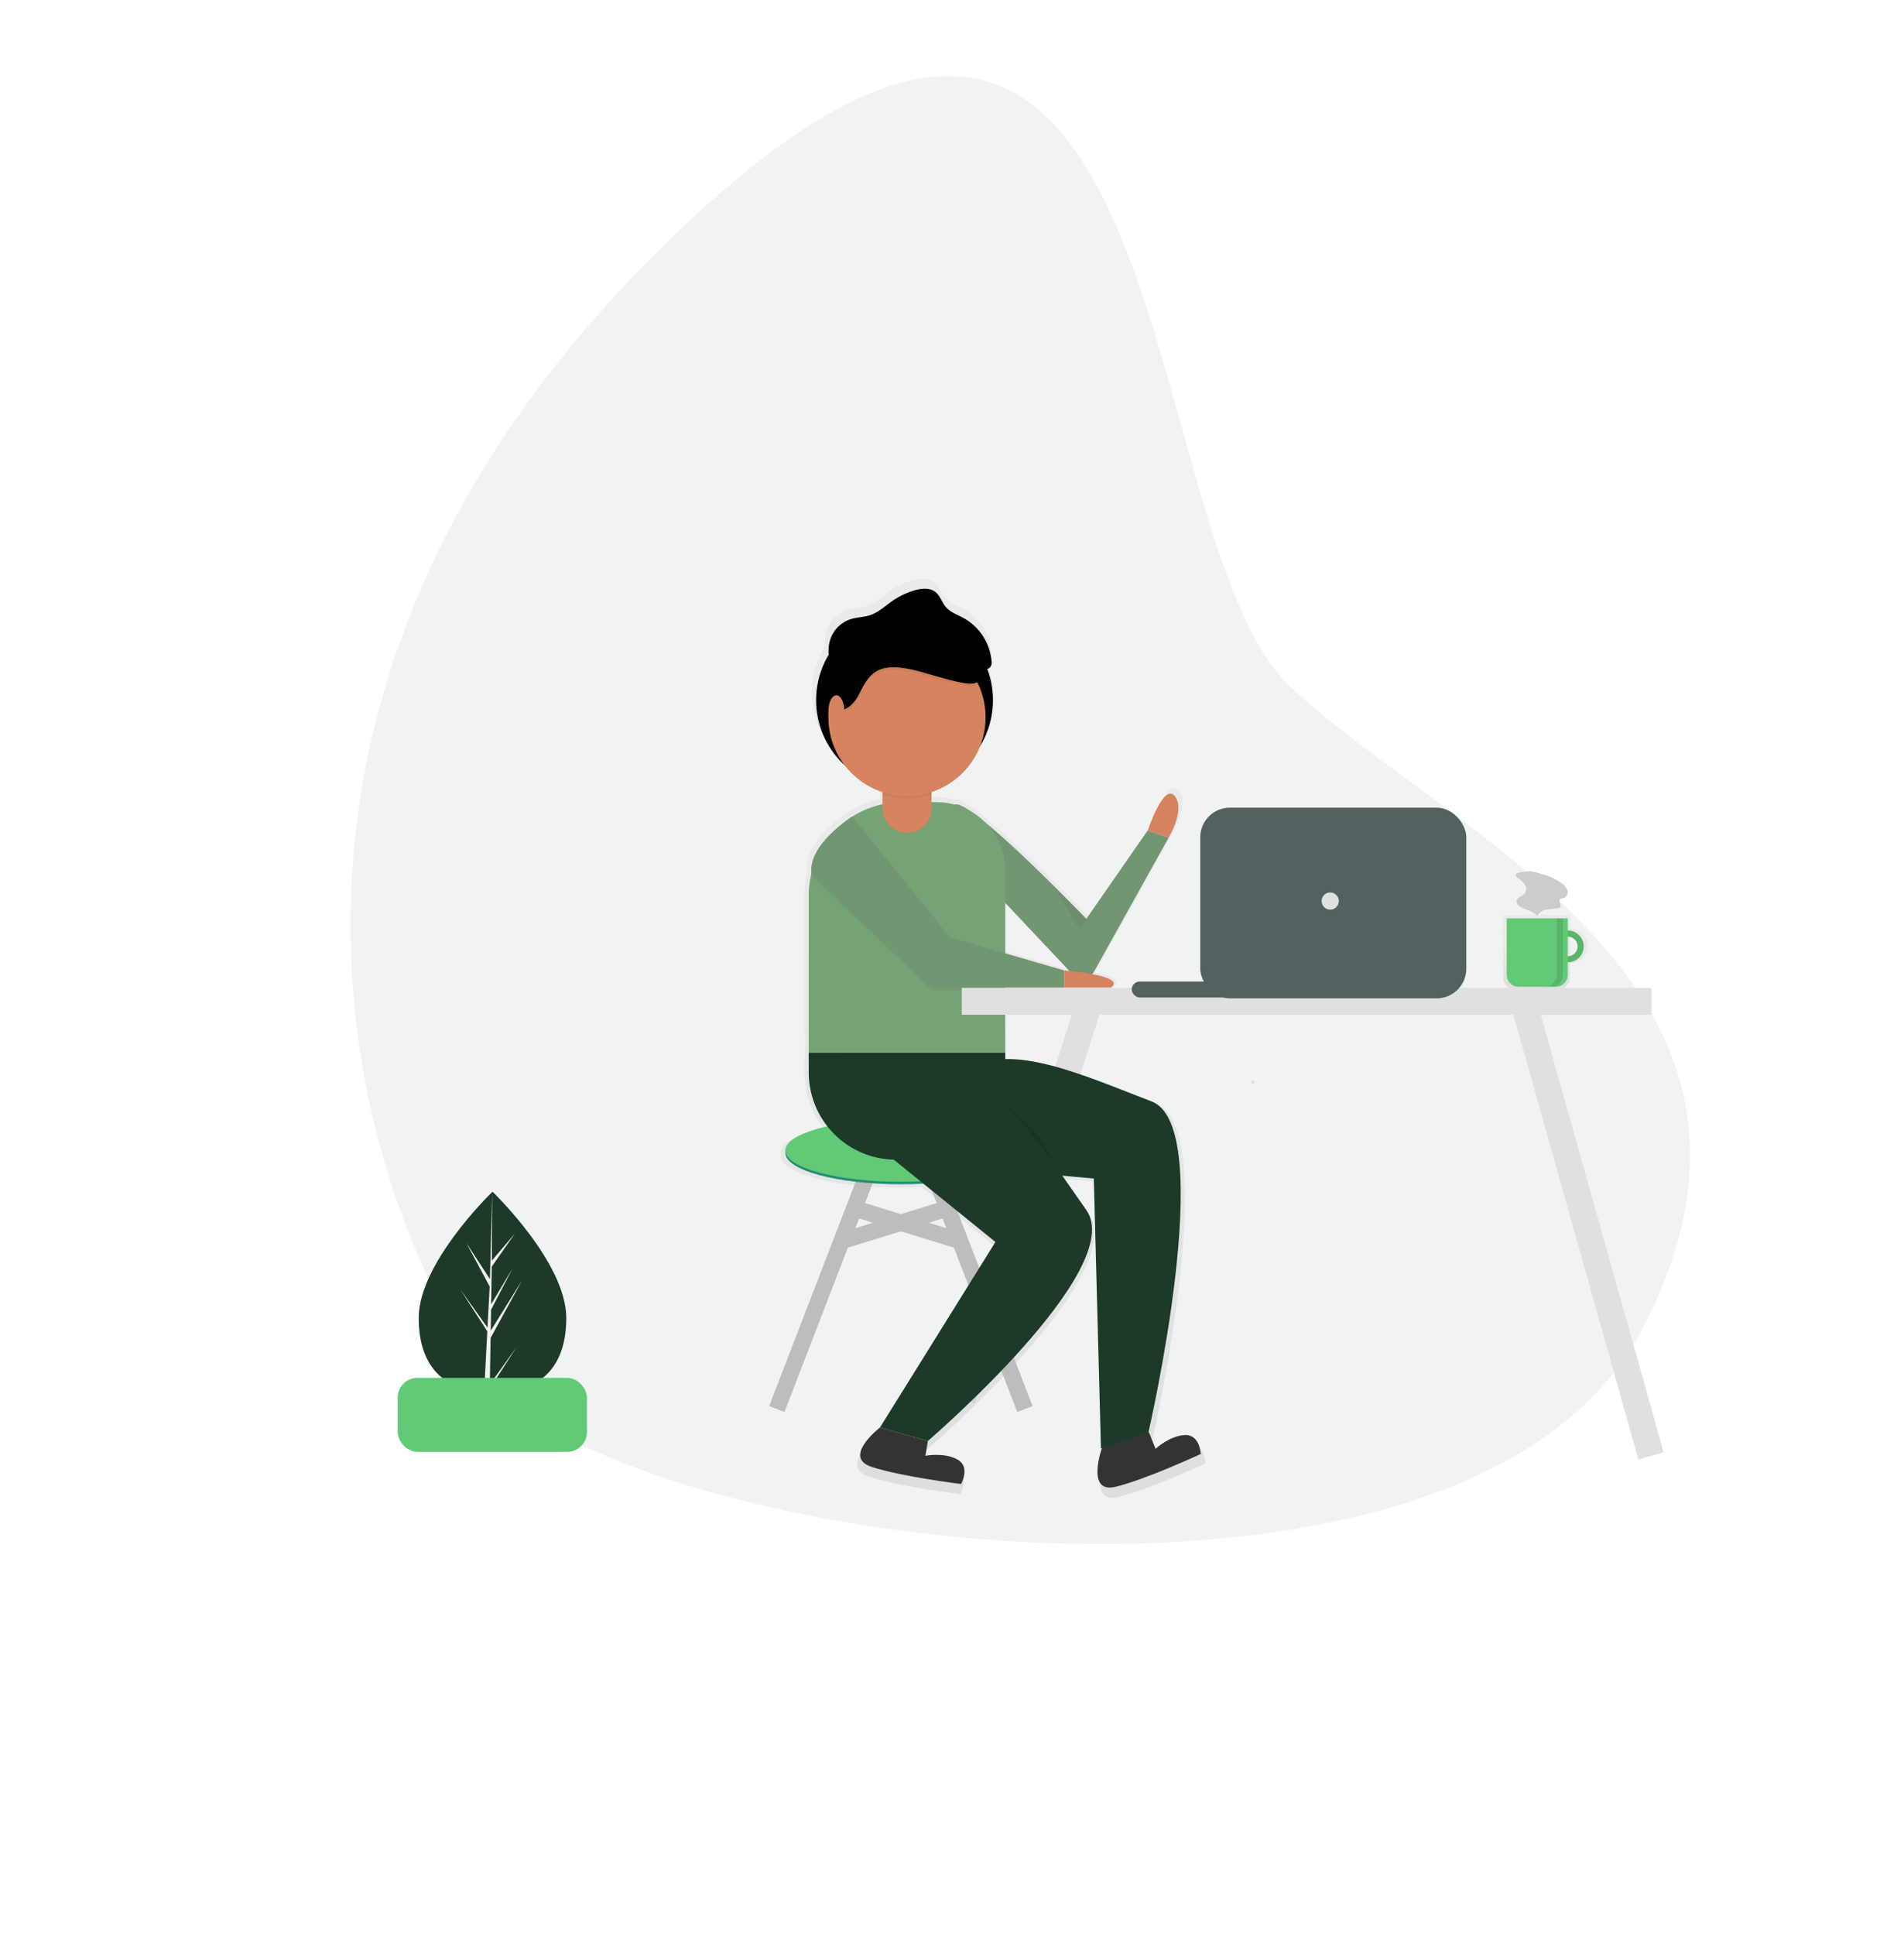 <svg xmlns="http://www.w3.org/2000/svg" xmlns:xlink="http://www.w3.org/1999/xlink" width="579.068" height="588.22" viewBox="0 0 579.068 588.22"><defs><style>.a{fill:#677975;opacity:0.091;}.b{fill:#1c3a27;}.c{fill:#f2f2f2;}.d{opacity:0.7;}.e{fill:url(#a);}.f{fill:#62c976;}.g{opacity:0.1;}.h{fill:#ccc;}.i,.k{fill:none;stroke-miterlimit:10;}.i{stroke:#e0e0e0;stroke-width:8px;}.j{fill:#729671;}.k{stroke:#bdbdbd;stroke-width:5px;}.l{fill:#208e76;}.m{fill:#76a375;}.n{opacity:0.05;}.o{fill:#d5845f;}.p{fill:#333;}.q{fill:#e0e0e0;}.r{fill:#536160;}</style><linearGradient id="a" x1="0.5" y1="1" x2="0.5" gradientUnits="objectBoundingBox"><stop offset="0" stop-color="gray" stop-opacity="0.251"/><stop offset="0.535" stop-color="gray" stop-opacity="0.122"/><stop offset="1" stop-color="gray" stop-opacity="0.102"/></linearGradient></defs><g transform="translate(-62.466 -105)"><path class="a" d="M214.395,0c209.029-11.962,43.02,158.991,51.084,225.9s65.094,172.856-42.916,218.19S-60.36,292.606-56.692,229.336,5.366,11.962,214.395,0Z" transform="translate(106.322 311.408) rotate(-40)"/><g transform="translate(228.414 280.904)"><path class="b" d="M211.813,613.391c0,16.9-10.046,22.8-22.438,22.8-.289,0-.575,0-.861-.011-.574-.012-1.143-.037-1.7-.078-11.185-.791-19.874-7-19.874-22.711,0-16.262,20.778-36.783,22.346-38.307l0,0c.059-.059.09-.089.09-.089S211.813,596.491,211.813,613.391Z" transform="translate(-205.536 -388.559)"/><path class="c" d="M209.692,633.605l8.208-11.467-8.228,12.725-.022,1.316c-.574-.012-1.143-.037-1.7-.078l.884-16.906-.006-.131.016-.025.083-1.6-8.248-12.758,8.273,11.56.02.339.669-12.774-7.061-13.182,7.147,10.938.7-26.482,0-.09v.089l-.115,20.883,7.029-8.279-7.058,10.077-.186,11.437,6.564-10.975-6.592,12.66-.1,6.358,9.528-15.278-9.564,17.5Z" transform="translate(-226.671 -388.559)"/><g class="d" transform="translate(291.178 102.316)"><path class="e" d="M949.661,353.872V349.8H929.312v18.823a3.968,3.968,0,0,0,3.968,3.968h12.413a3.968,3.968,0,0,0,3.968-3.968v-4.172a5.291,5.291,0,1,0,0-10.581Zm0,8.546v-6.512a3.256,3.256,0,1,1,0,6.512Z" transform="translate(-929.312 -349.802)"/></g><path class="f" d="M973.933,362.4a4.831,4.831,0,1,0,4.831,4.831A4.831,4.831,0,0,0,973.933,362.4Zm0,7.8a2.973,2.973,0,1,1,2.973-2.973A2.973,2.973,0,0,1,973.933,370.206Z" transform="translate(-663.062 -255.38)"/><path class="g" d="M973.933,362.393a4.835,4.835,0,0,0,0,9.671,5,5,0,0,0,3.416-1.415,4.645,4.645,0,0,0,1.415-3.416A4.839,4.839,0,0,0,973.933,362.393Zm0,7.813a2.973,2.973,0,1,1,2.973-2.973A2.973,2.973,0,0,1,973.933,370.206Z" transform="translate(-663.062 -255.38)"/><path class="f" d="M782.493,276.563h18.579v17.167a3.642,3.642,0,0,1-3.642,3.642h-11.3a3.642,3.642,0,0,1-3.642-3.642Z" transform="translate(-490.201 -173.255)"/><path class="g" d="M967.006,352.455v17.186a3.623,3.623,0,0,1-3.623,3.623h1.858a3.623,3.623,0,0,0,3.623-3.623V352.455Z" transform="translate(-659.479 -249.148)"/><path class="h" d="M940.619,314.576a1.085,1.085,0,0,0-.82.417c-.244.442.2.94.6,1.244a7.992,7.992,0,0,1,2.035,1.895,2.375,2.375,0,0,1,.112,2.626c-.722.98-2.446,1.19-2.613,2.4-.107.774.562,1.435,1.24,1.823,1.674.959,3.831,1.214,5.043,2.715a3.909,3.909,0,0,1,2.741-1.882c1.118-.255,2.28-.236,3.413-.408a1.18,1.18,0,0,0,.942-.5c.317-.643-.586-1.414-.275-2.06.237-.491.934-.453,1.443-.65a1.879,1.879,0,0,0,.935-2.244,4.225,4.225,0,0,0-1.6-2.075,17.9,17.9,0,0,0-6.437-2.975,16.5,16.5,0,0,0-3.421-.792A17.1,17.1,0,0,0,940.619,314.576Z" transform="translate(-644.66 -225.12)"/><line class="i" x1="38.848" y2="121.027" transform="translate(126.708 128.504)"/><g class="d" transform="translate(71.486 0)"><path class="e" d="M465.347,339.054c-4.779.277-9.036,4.28-9.036,4.28l-2.058-5.106-.168.055c1.006-4.4,21.466-95.148.984-102.971-15.738-6.011-32.432-13.45-45.511-13.171V200.7h18.337v-.764h14.516c2.783-1.988-1.261-3.355-5.78-4.209a4.129,4.129,0,0,0,.484-.683l23.25-41.713s5.348-8.786,1.91-12.988-8.4,10.7-8.4,10.7l-19.1,27.5s-19.278-20.093-31.541-30.085a21.467,21.467,0,0,0-4.565-3.45c-2.239-1.515-3.933-2.3-4.769-1.992-.009,0-.015.008-.024.012a21.4,21.4,0,0,0-5.706-.776h-1.528v-3.134a24.507,24.507,0,0,0,15.138-14.344,27.528,27.528,0,0,0,2.181-23.969,1.59,1.59,0,0,0,.643-.223,2.346,2.346,0,0,0,.694-2.24,17.017,17.017,0,0,0-8.637-13.305c-1.936-1.058-4.152-1.788-5.579-3.47-1.226-1.445-1.742-3.467-3.226-4.646-1.763-1.4-4.31-1.16-6.473-.535a23.556,23.556,0,0,0-6.757,3.188c-2.34,1.6-4.452,3.662-7.146,4.549-1.914.63-3.99.618-5.917,1.21a9.938,9.938,0,0,0-6.394,6.236,12.981,12.981,0,0,0-.547,4.874,27.348,27.348,0,0,0-2.744,6.243c-.144.078-.289.154-.432.234l.419-.188a27.5,27.5,0,0,0,7.748,28.049,24.486,24.486,0,0,0,11.748,8.337v3.792a28.887,28.887,0,0,0-9.376,3.84l0-.005s-.244.151-.661.432l-.125.085c-2.827,1.919-12.3,8.929-11.979,16.5q-.019.437,0,.876a29.129,29.129,0,0,0-.78,6.68V226.3a27,27,0,0,0,5.794,16.744c-7.972,1.787-13.052,4.489-13.052,7.513a2.443,2.443,0,0,1,0,.764c0,5.38,16.077,9.741,35.909,9.741,2.4,0,4.74-.064,7.006-.186L406.5,279.016,370.592,336.7s-11.842,9.168-2.674,12.224,27.887,5.348,27.887,5.348,3.056-5.348-1.146-7.64-9.932-1.146-9.932-1.146l.764-4.584s62.268-53.482,49.28-71.818c-2.485-3.508-4.97-7.128-7.476-10.691l9.8.893,2.231,83.956.279-.091c-.56,1.649-4.52,14.1,4.258,11.991,9.4-2.255,26.5-10.209,26.5-10.209S470.126,338.777,465.347,339.054ZM427.894,194.591l-18.337-5.324V173.58l19.93,21.156C428.508,194.638,427.894,194.591,427.894,194.591Z" transform="translate(-341.177 -75.892)"/></g><circle cx="26.895" cy="26.895" r="26.895" transform="translate(82.257 10.092)"/><path class="j" d="M497.041,289.683l20.525,21.788a4.01,4.01,0,0,0,6.421-.8l22.734-40.788-6.35-2.241-18.677,26.895s-35.063-36.546-39.969-34.739S497.041,289.683,497.041,289.683Z" transform="translate(-357.259 -191.062)"/><line class="k" x1="30.257" y2="78.443" transform="translate(70.304 174.076)"/><line class="k" x2="30.257" y2="78.443" transform="translate(115.502 174.076)"/><path class="l" d="M35.113,0C54.5,0,70.226,4.265,70.226,9.525S54.5,19.051,35.113,19.051,0,14.786,0,9.525,15.721,0,35.113,0Z" transform="translate(72.918 165.111)"/><ellipse class="f" cx="35.113" cy="9.525" rx="35.113" ry="9.525" transform="translate(72.918 164.364)"/><line class="k" x2="33.129" y2="10.209" transform="translate(93.256 191.31)"/><line class="k" x1="33.129" y2="10.209" transform="translate(89.677 191.31)"/><path class="m" d="M242.633,182.016h10.424a20.918,20.918,0,0,1,20.918,20.918v55.284H214.209V210.44a28.424,28.424,0,0,1,28.424-28.424Z" transform="translate(-134.194 -114.026)"/><path class="b" d="M214.209,386.016h59.766v32.5H240.73a26.521,26.521,0,0,1-26.521-26.521Z" transform="translate(-134.194 -241.824)"/><path class="n" d="M366.074,288.955l36.547,34.725h40.342v-5.23l-34.739-10.086-29.716-36.7S365.013,280.005,366.074,288.955Z" transform="translate(-285.251 -198.538)"/><path class="j" d="M366.074,286.955l36.547,34.725h40.342v-5.23l-34.739-10.086-29.716-36.7S365.013,278.005,366.074,286.955Z" transform="translate(-285.251 -197.285)"/><path class="o" d="M572.012,394.909s19.424,1.494,14.195,5.229H572.012Z" transform="translate(-414.301 -275.743)"/><path class="o" d="M640.012,262.143s4.856-14.568,8.218-10.459-1.868,12.7-1.868,12.7Z" transform="translate(-456.9 -185.561)"/><path class="n" d="M214.209,386.016v1.743l59.766.124v-1.868Z" transform="translate(-134.193 -241.824)"/><path class="b" d="M480.79,499.67l40.2,3.664,2.181,82.094,14.393-4.686s21.526-93.011,1-100.851-42.714-18.164-55.961-9.75S480.79,499.67,480.79,499.67Z" transform="translate(-354.282 -320.909)"/><path class="g" d="M495.012,486.908s22.039,11.206,25.027,23.907" transform="translate(-366.063 -333.378)"/><path class="b" d="M425.748,508.434l31.377,25.4-35.113,56.4,14.568,4.109s60.887-52.3,48.187-70.225-25.4-38.848-41.089-39.222S425.748,508.434,425.748,508.434Z" transform="translate(-320.332 -332.117)"/><path class="n" d="M414.209,251.016l7.844,13.447,1.868-3.735Z" transform="translate(-259.485 -157.252)"/><path class="p" d="M411.919,766.908s-11.58,8.965-2.615,11.953,27.268,5.23,27.268,5.23,2.988-5.23-1.121-7.471-9.712-1.121-9.712-1.121l.747-4.482Z" transform="translate(-310.238 -508.786)"/><path class="p" d="M600.48,775.546s-5.087,14.106,4.1,11.9,25.909-9.983,25.909-9.983-.23-6.019-4.9-5.748-8.835,4.185-8.835,4.185l-2.013-4.993Z" transform="translate(-431.255 -511.292)"/><path class="o" d="M7.471,0a7.471,7.471,0,0,1,7.471,7.471v7.471A7.471,7.471,0,1,1,0,14.942V7.471A7.471,7.471,0,0,1,7.471,0Z" transform="translate(102.428 54.916)"/><path class="n" d="M431.483,224.908a7.471,7.471,0,0,0-7.471,7.471v2.538a23.909,23.909,0,0,0,14.942,0v-2.538a7.471,7.471,0,0,0-7.471-7.471Z" transform="translate(-321.584 -169.245)"/><circle class="o" cx="23.907" cy="23.907" r="23.907" transform="translate(85.992 18.309)"/><path class="n" d="M377.507,141.466s5.977,1.54,9.339-5.253,5.977-10.5,19.8-6.484,16.6,4.5,17.266.708c.454-2.594-4.461-8.894-7.619-12.624a8.844,8.844,0,0,0-6.742-2.905H393.942l-9.339,4.323-7.1,6.175-1.494,8.337Z" transform="translate(-291.514 -100.334)"/><path d="M377.507,139.466s5.977,1.54,9.339-5.253,5.977-10.5,19.8-6.484,16.6,4.5,17.266.708c.454-2.594-4.461-8.894-7.619-12.624a8.844,8.844,0,0,0-6.742-2.905H393.942l-9.339,4.323-7.1,6.175-1.494,8.337Z" transform="translate(-291.514 -99.082)"/><path class="o" d="M2.428,0C3.769,0,4.856,2.174,4.856,4.856S3.769,9.712,2.428,9.712,0,7.538,0,4.856,1.087,0,2.428,0Z" transform="translate(85.992 35.492)"/><path d="M375.611,108.943c-.554-3.127-1.1-6.411-.09-9.422a9.717,9.717,0,0,1,6.252-6.1c1.884-.579,3.914-.567,5.786-1.183,2.634-.867,4.7-2.881,6.988-4.448a23.032,23.032,0,0,1,6.607-3.118c2.115-.611,4.606-.847,6.33.523,1.451,1.153,1.955,3.13,3.154,4.543,1.4,1.645,3.563,2.358,5.456,3.393a16.639,16.639,0,0,1,8.446,13.01,2.294,2.294,0,0,1-.678,2.19,2.422,2.422,0,0,1-1.362.249c-9.555-.137-19.121-.274-28.636-1.151a68.7,68.7,0,0,0-8.89-.5,29.082,29.082,0,0,0-13.091,3.694" transform="translate(-288.926 -81.09)"/><rect class="f" width="57.557" height="22.498" rx="6" transform="translate(-45 243.028)"/><path class="e" d="M724.772,485.2a.561.561,0,1,0-.541-.56A.561.561,0,0,0,724.772,485.2Z" transform="translate(-509.659 -331.603)"/><line class="i" x2="38.848" y2="138.244" transform="translate(297.327 128.504)"/><rect class="q" width="209.782" height="8.175" transform="translate(126.55 124.455)"/><rect class="r" width="34.366" height="4.856" rx="2.428" transform="translate(178.257 122.527)"/><rect class="r" width="80.912" height="57.968" rx="9" transform="translate(199.087 69.67)"/><circle class="q" cx="2.615" cy="2.615" r="2.615" transform="translate(235.992 95.445)"/></g></g></svg>